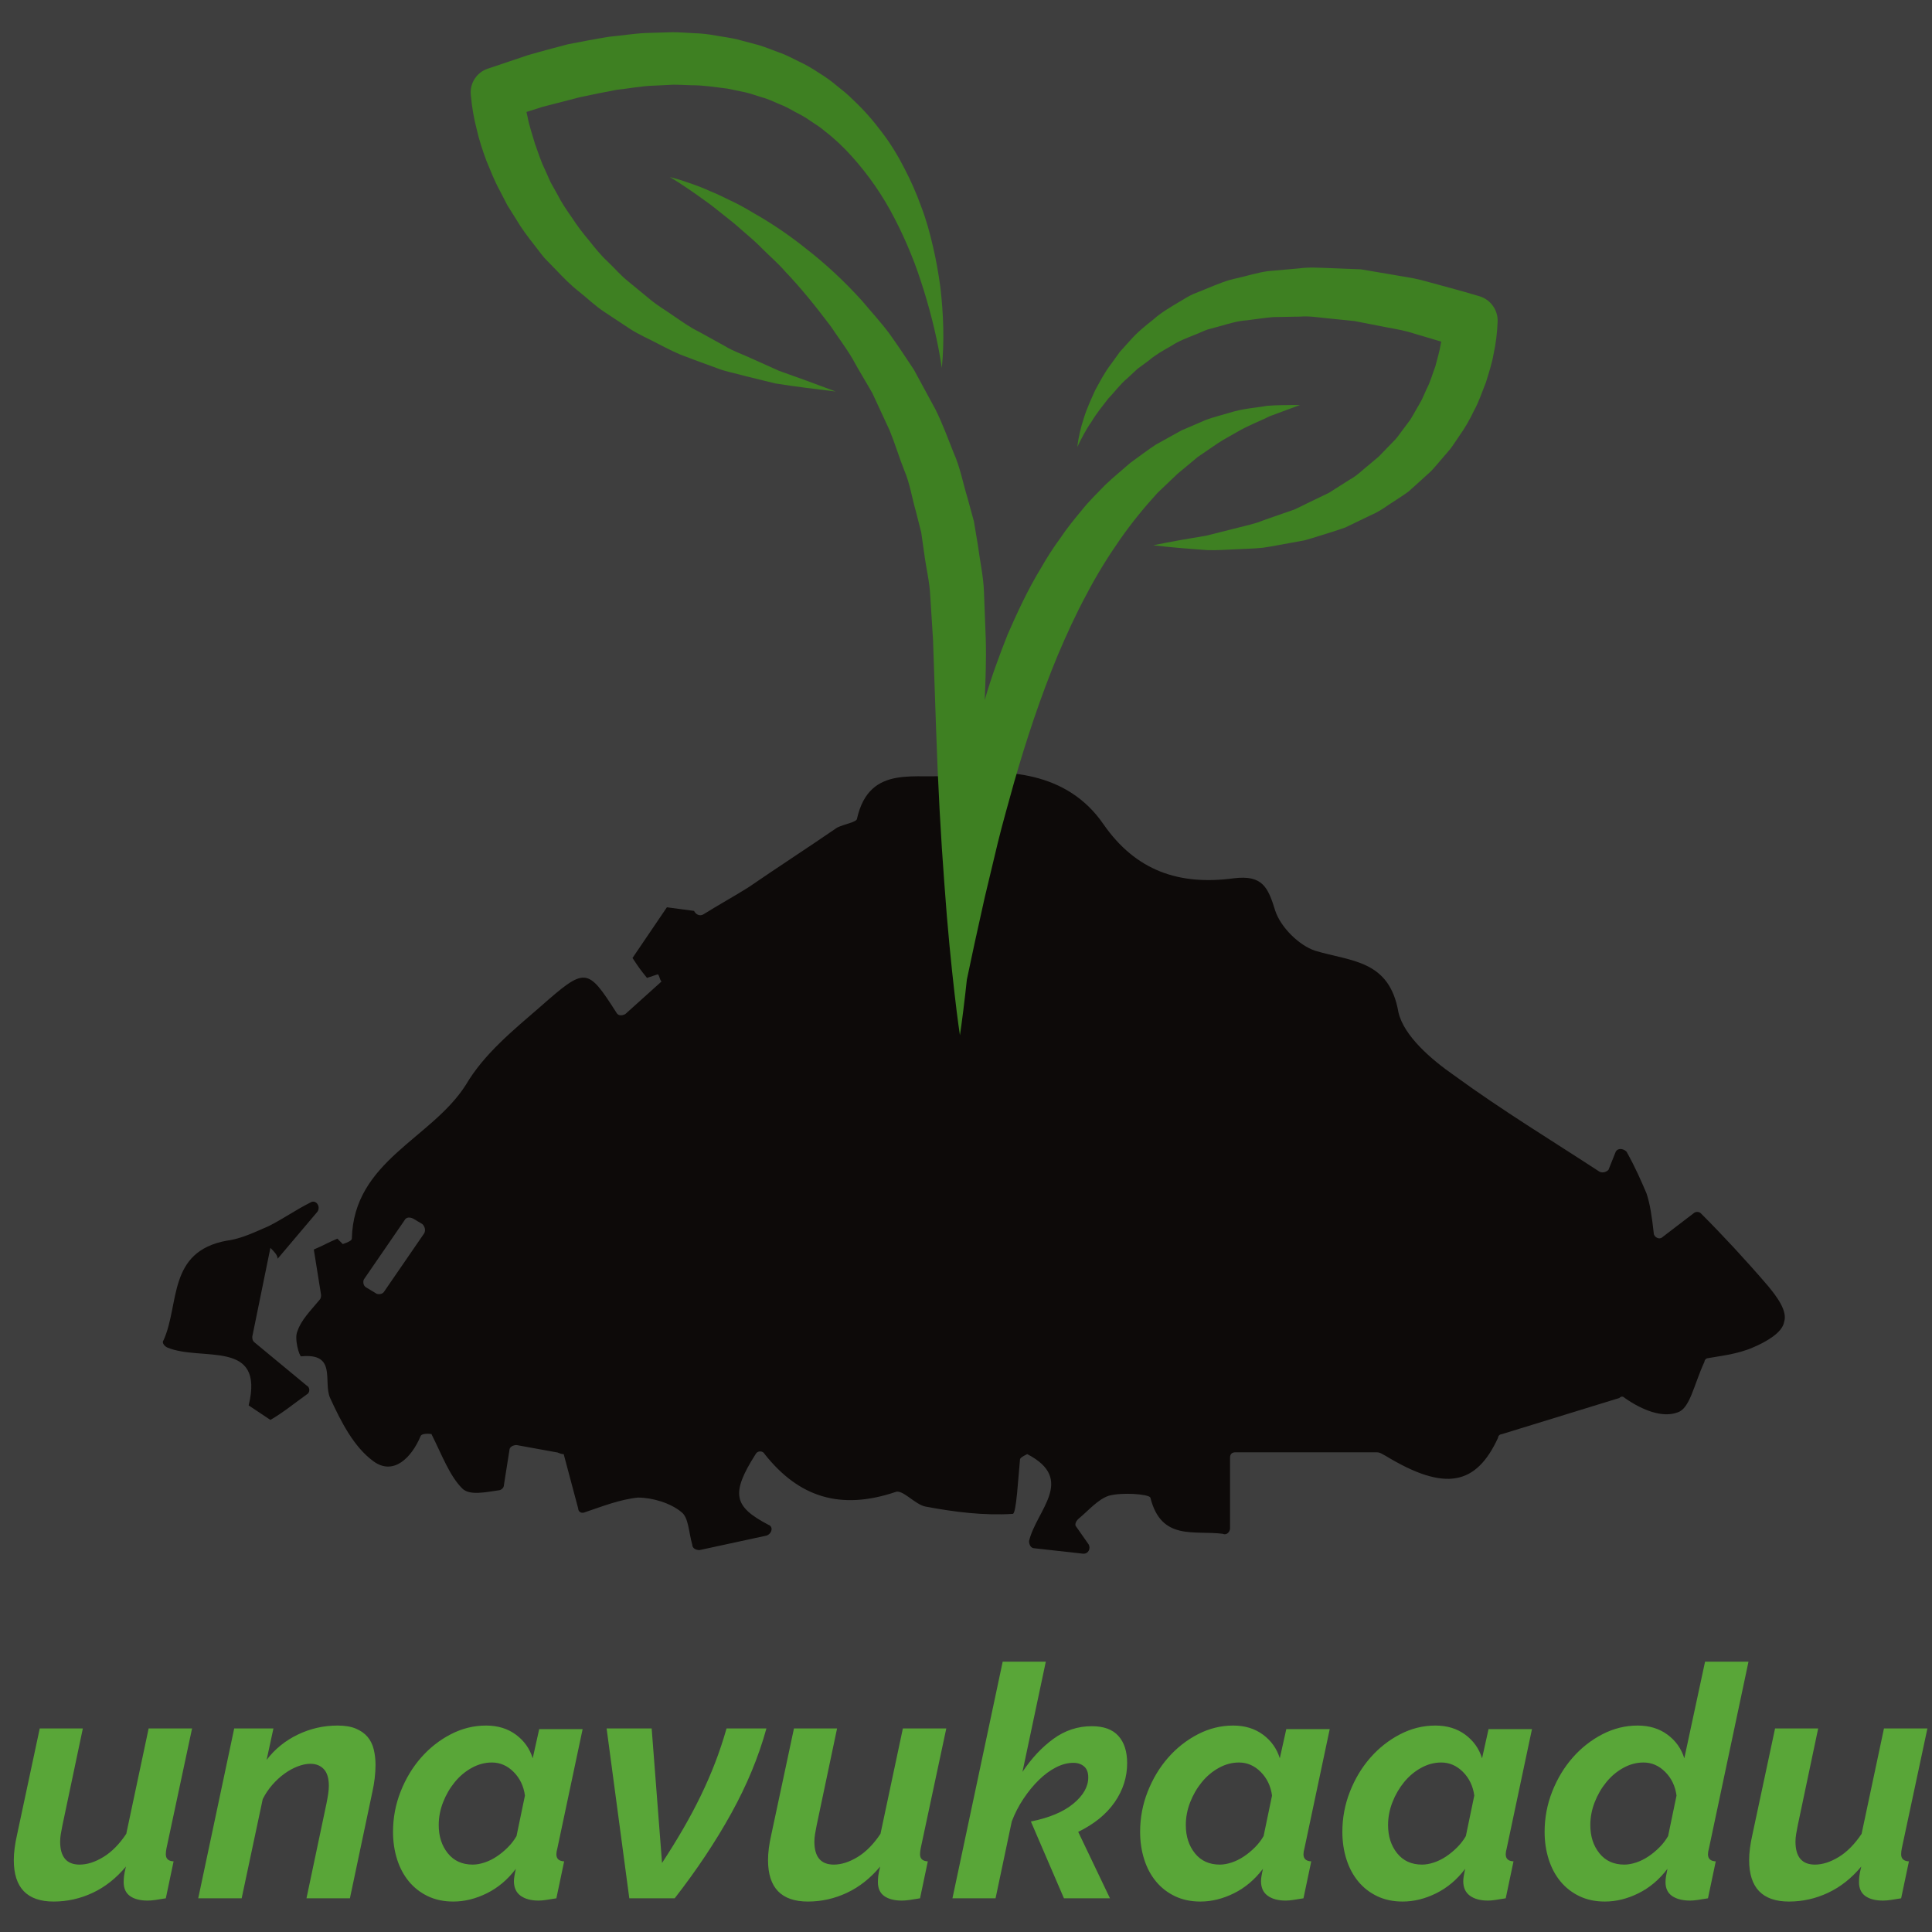 <?xml version="1.0" encoding="UTF-8"?>
<svg width="420px" height="420px" viewBox="0 0 420 420" version="1.1" xmlns="http://www.w3.org/2000/svg" xmlns:xlink="http://www.w3.org/1999/xlink">
    <rect x="0" y="0" width="420" height="420" fill="#333333" stroke="none"/>
    <title>logo</title>
    <g id="Page-1" stroke="none" stroke-width="1" fill="none" fill-rule="evenodd">
        <g id="logo">
            <rect id="Rectangle" fill-opacity="0.055" fill="#FFFFFF" x="0" y="0" width="420" height="420"></rect>
            <g id="_TXECoaYBw_rVw70eNsUxH" transform="translate(35.402, 7)" fill-rule="nonzero">
                <g id="_vnbZsdlUq29GhLH7GT-dA" transform="translate(0, 160.889)" fill="#0D0A09">
                    <path d="M85.566,147.831 L76.906,146.257 C76.118,146.257 75.331,146.65 75.331,147.438 L74.15,154.917 C74.15,155.704 73.363,156.098 72.969,156.098 C70.214,156.491 66.671,157.278 65.097,155.704 C62.341,152.948 60.767,148.618 58.405,143.895 C58.798,143.895 56.437,143.501 56.043,144.288 C54.075,149.012 50.138,152.948 45.808,149.799 C41.478,146.65 38.723,141.139 36.361,136.022 C34.787,132.479 37.936,126.181 30.063,126.969 C29.669,126.969 28.488,123.032 29.276,121.458 C30.063,119.096 32.031,117.128 33.999,114.766 C34.393,114.372 34.393,113.979 34.393,113.585 L32.818,103.744 C35.574,102.563 35.18,102.563 37.936,101.382 L39.117,102.563 C40.298,102.169 41.085,101.776 41.085,101.382 C41.478,84.456 58.405,79.732 65.884,67.923 C69.82,61.231 76.118,56.114 82.023,50.997 C91.864,42.337 92.257,42.337 98.556,52.178 C98.949,52.965 99.737,52.965 100.524,52.571 L108.397,45.486 C108.003,45.092 108.003,44.305 107.609,43.911 L105.247,44.699 C103.673,42.731 103.673,42.731 102.098,40.369 L109.577,29.347 C112.333,29.741 112.727,29.741 115.482,30.134 L115.482,30.134 C115.876,30.921 116.663,31.315 117.45,30.921 C120.599,28.953 124.142,26.985 127.291,25.017 C133.589,20.687 140.281,16.357 146.579,12.027 C148.154,11.24 150.909,10.846 150.909,10.059 C153.665,-2.144 164.293,1.792 171.378,0.611 C183.187,-0.963 196.571,-0.176 204.444,11.24 C211.529,21.474 220.976,24.623 232.785,23.049 C239.084,22.261 240.264,25.017 241.839,30.134 C243.02,33.677 246.956,37.613 250.499,38.794 C258.372,41.156 266.638,40.762 268.606,52.178 C269.787,57.295 275.692,62.412 280.809,65.955 C291.043,73.434 302.065,80.126 312.3,86.818 C313.087,87.211 313.874,86.818 314.268,86.424 L315.842,82.488 C316.236,81.7 317.417,81.7 318.204,82.488 C320.172,86.03 321.353,88.786 322.534,91.541 C323.322,93.903 323.715,96.659 324.109,100.201 C324.109,100.989 325.29,101.776 326.077,100.989 L332.769,95.871 C333.162,95.478 333.95,95.478 334.343,95.871 C339.067,100.595 344.184,106.106 348.908,111.617 C350.876,113.979 353.238,117.128 352.451,119.489 C352.057,121.851 348.514,123.819 345.759,125 C342.216,126.575 337.886,126.969 335.918,127.362 C335.524,127.362 335.131,127.756 335.131,128.149 C332.769,133.267 331.982,138.384 329.226,139.171 C326.077,140.352 321.747,138.778 317.811,136.022 C317.417,135.629 317.023,135.629 316.63,136.022 L291.043,143.895 C290.65,143.895 290.256,144.288 290.256,144.682 C285.533,154.917 278.841,156.491 265.851,148.618 C265.063,148.225 264.67,147.831 263.883,147.831 C253.254,147.831 243.02,147.831 233.179,147.831 C232.392,147.831 231.998,148.225 231.998,149.012 L231.998,164.364 C231.998,165.151 231.211,165.938 230.424,165.545 C224.125,164.758 217.04,167.119 214.678,157.672 C214.284,156.885 208.38,156.491 205.625,157.278 C203.263,158.066 201.295,160.428 198.933,162.396 C198.539,162.789 198.145,163.577 198.539,163.97 L201.295,167.907 C201.688,168.694 201.295,169.875 200.114,169.875 L189.485,168.694 C188.698,168.694 188.305,167.907 188.305,167.119 C189.879,160.428 198.539,153.736 187.911,148.225 C187.124,148.618 186.336,149.012 186.336,149.406 C185.943,153.342 185.549,161.215 184.762,161.215 C178.464,161.608 172.165,160.821 165.867,159.64 C163.505,159.247 160.75,155.704 159.176,156.491 C147.366,160.428 138.313,157.672 130.834,148.225 C130.44,147.438 129.259,147.438 128.866,148.225 C123.355,156.885 124.142,159.64 131.621,163.577 C132.802,163.97 132.408,165.545 131.227,165.938 L116.663,169.088 C115.876,169.088 115.088,168.694 115.088,167.907 C114.301,165.151 114.301,162.002 112.727,160.821 C110.365,158.853 106.428,157.672 103.279,157.672 C99.343,158.066 95.407,159.64 91.864,160.821 C91.077,161.215 90.289,160.821 90.289,160.034 L87.14,148.225 C86.353,148.225 85.959,147.831 85.566,147.831 Z M56.437,98.233 L54.468,97.052 C53.681,96.659 52.894,96.659 52.5,97.446 L43.84,110.042 C43.447,110.436 43.447,111.617 44.234,112.01 L46.202,113.191 C46.596,113.585 47.777,113.585 48.17,112.798 L56.83,100.201 C57.224,99.414 56.83,98.627 56.437,98.233 Z" id="_2DdQFt6dHNHpPBvMudZi8"></path>
                    <path d="M23.379,103.389 L19.443,122.677 C19.443,123.071 19.443,123.464 19.836,123.858 L31.252,133.305 C32.039,133.699 32.039,134.88 31.252,135.273 C28.496,137.242 26.134,139.21 23.379,140.784 C21.017,139.21 21.017,139.21 18.655,137.635 C22.198,123.071 8.421,128.188 0.942,125.039 C0.154,124.645 -0.239,123.858 0.154,123.464 C3.697,115.592 0.942,104.176 13.932,101.814 C17.081,101.421 20.23,99.846 22.985,98.665 C26.134,97.091 28.89,95.123 32.039,93.548 C33.22,92.761 34.401,94.335 33.613,95.516 L24.953,105.751 C24.953,104.963 24.166,104.176 23.379,103.389 Z" id="_EgYGP_rvWpNTaLdOToYpz"></path>
                </g>
                <g id="_qFE2gS_9ZZHOX4zcNsH2e" transform="translate(66.919, 0)" fill="#3E8022">
                    <path d="M153.683,95.984 C155.19,94.733 156.643,93.52 158.04,92.355 C159.556,91.32 161.004,90.328 162.386,89.387 C163.783,88.454 165.212,87.738 166.519,86.962 C169.141,85.415 171.66,84.53 173.656,83.502 C177.875,81.939 180.292,81.042 180.292,81.042 C180.292,81.042 179.647,81.042 178.43,81.046 C177.214,81.093 175.395,81.034 173.097,81.223 C170.861,81.644 167.96,81.766 164.87,82.758 C163.315,83.231 161.602,83.64 159.87,84.266 C158.17,84.998 156.383,85.766 154.521,86.565 C152.738,87.553 150.88,88.588 148.955,89.651 C147.125,90.859 145.314,92.241 143.405,93.619 C141.661,95.158 139.771,96.677 137.992,98.374 C136.292,100.129 134.461,101.893 132.883,103.873 C131.257,105.829 129.604,107.837 128.167,110.006 C126.612,112.112 125.203,114.336 123.888,116.635 C121.133,121.165 118.877,126.027 116.74,130.908 C114.866,135.635 113.118,140.394 111.752,145.177 C111.918,140.879 112.107,136.517 111.977,131.943 C111.847,128.558 111.721,125.141 111.587,121.716 C111.473,118.288 110.69,114.879 110.253,111.454 L109.399,106.337 L108.029,101.322 C107.013,98.019 106.419,94.607 105.006,91.465 C103.742,88.285 102.569,85.092 101.085,82.089 C99.491,79.145 97.912,76.24 96.357,73.374 C94.57,70.662 92.795,68.001 90.976,65.466 C89.111,62.966 87.02,60.726 85.135,58.455 C81.171,54.062 77.053,50.275 73.003,47.134 C69.019,43.926 65.099,41.348 61.505,39.317 C59.741,38.25 58.061,37.317 56.431,36.573 C54.841,35.782 53.368,35.081 51.999,34.526 C49.318,33.318 47.098,32.641 45.614,32.141 C44.11,31.672 43.299,31.491 43.299,31.491 C43.299,31.491 46.204,33.168 50.849,36.561 C52.03,37.376 53.278,38.36 54.62,39.45 C55.974,40.517 57.439,41.655 58.911,42.989 C60.414,44.276 62.013,45.634 63.56,47.229 C65.118,48.795 66.886,50.283 68.46,52.122 C71.791,55.601 75.054,59.656 78.329,64.005 C79.836,66.281 81.533,68.505 82.986,70.953 C84.344,73.468 85.883,75.925 87.331,78.483 C88.567,81.156 89.827,83.868 91.098,86.616 C92.244,89.419 93.118,92.367 94.251,95.229 C95.48,98.063 95.92,101.196 96.79,104.188 L97.944,108.734 L98.609,113.411 C99.01,116.532 99.802,119.595 99.92,122.748 C100.121,125.897 100.317,129.034 100.514,132.144 C100.735,138.615 100.951,144.98 101.164,151.141 C101.573,163.528 102.211,175.093 102.97,185.009 C103.663,194.921 104.525,203.179 105.187,208.962 C105.844,214.744 106.36,218.051 106.36,218.051 C106.36,218.051 106.875,214.744 107.533,208.962 C107.639,208.029 107.753,207.009 107.867,205.95 C108.78,201.55 110.107,195.397 111.749,188.099 C112.634,184.403 113.591,180.4 114.602,176.164 C115.634,171.952 116.897,167.563 118.145,163.036 C120.743,154.01 123.845,144.547 127.624,135.45 C129.537,130.931 131.584,126.468 133.859,122.252 C136.083,117.996 138.555,114.009 141.145,110.297 C143.735,106.585 146.503,103.223 149.305,100.157 C150.813,98.724 152.269,97.331 153.683,95.984 Z" id="_wyC98m9yqYO8RkmzAjpBd"></path>
                    <path d="M219.317,57.406 L219.234,57.383 C215.042,56.119 210.791,55.025 206.571,53.86 C204.45,53.32 202.225,53.065 200.057,52.655 L193.518,51.549 L186.799,51.285 C184.563,51.222 182.347,51.037 180.076,51.344 L173.329,51.943 C171.085,52.254 168.869,52.958 166.664,53.462 C164.44,53.891 162.315,54.793 160.197,55.663 L157.028,56.946 C155.997,57.418 155.021,58.044 154.037,58.627 C152.076,59.804 150.108,60.925 148.4,62.461 C146.617,63.87 144.865,65.283 143.381,66.991 L141.129,69.483 L139.177,72.195 C137.815,73.943 136.807,75.935 135.756,77.844 C134.859,79.855 133.93,81.816 133.296,83.894 C132.623,85.941 132.119,88.063 131.867,90.173 C132.804,88.252 133.756,86.398 134.961,84.677 C136.024,82.894 137.339,81.28 138.586,79.67 C140.023,78.186 141.184,76.533 142.755,75.234 L144.955,73.187 L147.361,71.416 C148.86,70.129 150.584,69.16 152.289,68.204 C153.915,67.125 155.773,66.452 157.564,65.724 C158.477,65.385 159.315,64.917 160.24,64.626 L163.051,63.862 C164.909,63.334 166.739,62.768 168.711,62.634 C170.648,62.413 172.545,62.079 174.474,61.933 L180.339,61.827 C182.276,61.673 184.26,62 186.224,62.193 L192.109,62.791 L197.998,63.937 C199.958,64.354 201.934,64.61 203.875,65.153 C206.252,65.85 208.618,66.566 210.992,67.267 C210.964,67.401 210.944,67.539 210.913,67.668 C210.637,69.341 210.138,70.995 209.705,72.656 C209.09,74.254 208.665,75.947 207.854,77.47 L206.796,79.832 C206.406,80.599 205.941,81.328 205.52,82.079 C205.083,82.819 204.686,83.599 204.209,84.319 L202.651,86.398 C202.119,87.083 201.643,87.815 201.072,88.472 L199.246,90.354 L197.423,92.243 L195.396,93.951 C193.998,95.038 192.759,96.368 191.16,97.227 L186.571,100.139 L181.595,102.537 C180.764,102.938 179.942,103.383 179.088,103.757 L176.434,104.678 C174.667,105.308 172.876,105.89 171.093,106.575 C169.286,107.15 167.408,107.532 165.558,108.028 L159.937,109.445 C156.123,110.071 152.277,110.736 148.372,111.543 C152.277,112 156.229,112.315 160.221,112.594 C162.212,112.653 164.2,112.496 166.204,112.417 C168.204,112.299 170.231,112.287 172.238,112.07 C174.238,111.779 176.226,111.374 178.233,111.019 L181.253,110.468 C182.245,110.216 183.217,109.882 184.209,109.583 C186.177,108.977 188.169,108.378 190.129,107.674 L195.797,104.942 C197.754,104.127 199.427,102.769 201.237,101.647 C202.123,101.049 203.044,100.49 203.898,99.84 L206.296,97.683 L208.693,95.502 C209.453,94.739 210.13,93.881 210.846,93.07 L212.968,90.59 C213.625,89.728 214.196,88.803 214.822,87.901 C216.093,86.126 217.191,84.237 218.12,82.257 C219.187,80.343 219.845,78.249 220.671,76.23 C221.313,74.14 222.01,72.057 222.387,69.881 C222.86,67.664 223.128,65.673 223.25,62.957 C223.364,60.488 221.793,58.158 219.317,57.406 Z" id="_JDAYxjp-kXt23AdfB3B1v"></path>
                    <path d="M61.083,70.941 C59.134,70.016 57.076,69.359 55.237,68.221 L49.628,65.119 C47.707,64.194 45.987,62.942 44.235,61.761 C42.515,60.533 40.681,59.49 39.071,58.144 L34.237,54.168 C32.607,52.877 31.269,51.279 29.777,49.862 C28.254,48.464 26.982,46.847 25.707,45.248 C24.384,43.69 23.144,42.072 22.046,40.359 C20.873,38.702 19.739,37.025 18.822,35.215 L17.35,32.573 L16.122,29.814 C15.232,28.007 14.646,26.09 13.965,24.213 C13.425,22.307 12.744,20.414 12.382,18.497 C12.288,18.123 12.205,17.729 12.126,17.34 L15.697,16.21 L23.75,14.135 C26.439,13.561 29.131,13.002 31.828,12.51 C34.524,12.238 37.236,11.667 39.921,11.616 L43.956,11.415 C45.294,11.4 46.617,11.498 47.951,11.53 C50.632,11.518 53.218,11.951 55.84,12.27 L59.685,13.065 C60.957,13.36 62.169,13.824 63.421,14.191 C64.692,14.513 65.838,15.12 67.042,15.608 C68.267,16.068 69.404,16.682 70.53,17.332 C71.695,17.91 72.837,18.544 73.896,19.308 C74.986,20.024 76.1,20.721 77.088,21.591 C79.17,23.193 81.099,25.035 82.886,27.027 C86.457,31.007 89.621,35.53 92.152,40.489 C93.436,42.95 94.609,45.504 95.672,48.118 C96.758,50.724 97.655,53.42 98.514,56.14 C100.194,61.6 101.576,67.217 102.422,72.984 C103.005,67.162 102.781,61.258 102.1,55.373 C101.69,52.44 101.19,49.508 100.501,46.599 C99.832,43.69 99.045,40.777 97.955,37.954 C96.935,35.108 95.707,32.314 94.286,29.594 C92.889,26.862 91.275,24.197 89.377,21.721 C87.511,19.221 85.433,16.84 83.111,14.683 C82.004,13.541 80.753,12.561 79.505,11.569 C78.289,10.53 76.974,9.628 75.612,8.782 C74.273,7.896 72.9,7.078 71.443,6.412 C70.003,5.723 68.597,4.92 67.082,4.421 C65.586,3.877 64.102,3.247 62.579,2.795 L57.973,1.571 C56.43,1.193 54.867,1.016 53.308,0.736 C51.75,0.441 50.191,0.26 48.628,0.22 C47.069,0.146 45.499,0.012 43.944,0 L39.295,0.138 C36.177,0.161 33.17,0.712 30.1,0.988 C27.088,1.476 24.097,2.043 21.109,2.629 C18.188,3.405 15.256,4.173 12.366,5.019 L3.836,7.892 L3.687,7.94 C1.364,8.723 -0.206,11.014 0.022,13.561 C0.286,16.489 0.691,18.674 1.301,21.071 C1.833,23.437 2.589,25.7 3.415,27.936 C4.332,30.137 5.179,32.361 6.328,34.431 L7.954,37.588 L9.835,40.588 C11.028,42.627 12.441,44.504 13.898,46.347 C14.626,47.268 15.307,48.224 16.067,49.11 L18.511,51.633 C20.125,53.322 21.739,54.995 23.581,56.42 C25.392,57.864 27.061,59.486 28.986,60.762 L34.729,64.56 C36.658,65.788 38.771,66.69 40.775,67.756 C42.802,68.784 44.794,69.862 46.939,70.591 C49.038,71.421 51.175,72.153 53.273,72.933 C55.347,73.791 57.591,74.145 59.729,74.763 L66.208,76.353 C70.601,77.062 75.01,77.578 79.359,78.113 C75.21,76.558 71.105,75.039 67.019,73.606 L61.083,70.941 Z" id="_nheRG-kNs5VBMdsE-bCHC"></path>
                </g>
            </g>
            <path d="M11.667,413.38 L11.667,413.38 C5.889,413.38 3,410.374 3,404.361 L3,404.361 C3,403.563 3.059,402.705 3.176,401.789 C3.294,400.873 3.47,399.899 3.705,398.865 L3.705,398.865 L8.637,375.754 L18.008,375.754 L13.569,396.822 C13.428,397.526 13.311,398.161 13.217,398.724 C13.123,399.288 13.076,399.828 13.076,400.345 L13.076,400.345 C13.076,403.68 14.485,405.348 17.304,405.348 L17.304,405.348 C18.948,405.348 20.674,404.796 22.482,403.692 C24.291,402.588 25.947,400.909 27.45,398.654 L27.45,398.654 L32.312,375.754 L41.753,375.754 L36.187,401.825 C36.14,402.059 36.105,402.283 36.081,402.494 C36.058,402.705 36.046,402.905 36.046,403.093 L36.046,403.093 C36.046,404.079 36.61,404.596 37.737,404.643 L37.737,404.643 L36.046,412.675 C35.201,412.816 34.461,412.934 33.827,413.028 C33.192,413.122 32.617,413.169 32.1,413.169 L32.1,413.169 C30.456,413.169 29.176,412.84 28.26,412.182 C27.344,411.525 26.886,410.515 26.886,409.152 L26.886,409.152 C26.886,408.777 26.91,408.354 26.957,407.884 C27.004,407.414 27.145,406.71 27.379,405.77 L27.379,405.77 C25.266,408.307 22.858,410.209 20.157,411.478 C17.456,412.746 14.626,413.38 11.667,413.38 Z M43.092,412.675 L50.913,375.754 L59.439,375.754 L57.959,382.589 C59.744,380.24 61.999,378.408 64.724,377.093 C67.448,375.778 70.337,375.12 73.39,375.12 L73.39,375.12 C74.987,375.12 76.314,375.343 77.371,375.789 C78.428,376.236 79.274,376.834 79.908,377.586 C80.542,378.338 80.988,379.242 81.247,380.299 C81.505,381.356 81.634,382.471 81.634,383.646 L81.634,383.646 C81.634,384.585 81.575,385.56 81.458,386.57 C81.341,387.58 81.164,388.601 80.93,389.635 L80.93,389.635 L76.068,412.675 L66.626,412.675 L70.995,391.96 C71.135,391.255 71.253,390.586 71.347,389.952 C71.441,389.318 71.488,388.742 71.488,388.226 L71.488,388.226 C71.488,386.582 71.124,385.372 70.396,384.597 C69.668,383.822 68.693,383.434 67.472,383.434 L67.472,383.434 C66.626,383.434 65.71,383.622 64.724,383.998 C63.737,384.374 62.774,384.902 61.835,385.583 C60.895,386.264 60.014,387.075 59.192,388.014 C58.37,388.954 57.677,389.987 57.114,391.115 L57.114,391.115 L52.534,412.675 L43.092,412.675 Z M98.545,413.38 L98.545,413.38 C96.478,413.38 94.634,412.993 93.014,412.217 C91.393,411.442 90.019,410.374 88.892,409.012 C87.764,407.649 86.907,406.04 86.32,404.185 C85.733,402.329 85.439,400.345 85.439,398.231 L85.439,398.231 C85.439,395.178 85.991,392.254 87.095,389.459 C88.199,386.664 89.678,384.209 91.534,382.096 C93.389,379.982 95.538,378.291 97.981,377.022 C100.424,375.754 102.984,375.12 105.661,375.12 L105.661,375.12 C108.198,375.12 110.359,375.778 112.144,377.093 C113.929,378.408 115.15,380.123 115.808,382.236 L115.808,382.236 L117.217,375.895 L126.659,375.895 L121.163,401.825 C121.022,402.341 120.951,402.764 120.951,403.093 L120.951,403.093 C120.951,404.079 121.515,404.596 122.642,404.643 L122.642,404.643 L120.951,412.675 C120.106,412.816 119.366,412.934 118.732,413.028 C118.098,413.122 117.546,413.169 117.076,413.169 L117.076,413.169 C115.432,413.169 114.128,412.816 113.165,412.112 C112.202,411.407 111.721,410.35 111.721,408.941 L111.721,408.941 C111.721,408.377 111.862,407.485 112.144,406.264 L112.144,406.264 C110.359,408.612 108.257,410.386 105.837,411.583 C103.418,412.781 100.987,413.38 98.545,413.38 Z M102.772,405.348 L102.772,405.348 C103.571,405.348 104.428,405.195 105.344,404.89 C106.26,404.584 107.141,404.15 107.986,403.586 C108.832,403.022 109.631,402.365 110.382,401.613 C111.134,400.862 111.768,400.04 112.285,399.147 L112.285,399.147 L114.117,390.339 C113.835,388.273 113.013,386.558 111.65,385.196 C110.288,383.834 108.715,383.152 106.93,383.152 L106.93,383.152 C105.426,383.152 103.97,383.54 102.561,384.315 C101.152,385.09 99.919,386.124 98.862,387.415 C97.805,388.707 96.959,390.163 96.325,391.784 C95.691,393.404 95.374,395.06 95.374,396.751 L95.374,396.751 C95.374,399.194 96.032,401.237 97.347,402.881 C98.662,404.526 100.471,405.348 102.772,405.348 Z M136.805,412.675 L131.873,375.754 L141.667,375.754 L143.921,404.995 C145.612,402.412 147.151,399.922 148.537,397.526 C149.922,395.131 151.191,392.747 152.341,390.375 C153.492,388.002 154.526,385.63 155.442,383.258 C156.358,380.886 157.191,378.385 157.943,375.754 L157.943,375.754 L166.61,375.754 C164.919,381.908 162.37,388.061 158.965,394.215 C155.559,400.368 151.461,406.522 146.669,412.675 L146.669,412.675 L136.805,412.675 Z M175.629,413.38 L175.629,413.38 C169.851,413.38 166.962,410.374 166.962,404.361 L166.962,404.361 C166.962,403.563 167.021,402.705 167.138,401.789 C167.256,400.873 167.432,399.899 167.667,398.865 L167.667,398.865 L172.599,375.754 L181.97,375.754 L177.531,396.822 C177.39,397.526 177.273,398.161 177.179,398.724 C177.085,399.288 177.038,399.828 177.038,400.345 L177.038,400.345 C177.038,403.68 178.447,405.348 181.266,405.348 L181.266,405.348 C182.91,405.348 184.636,404.796 186.444,403.692 C188.253,402.588 189.909,400.909 191.412,398.654 L191.412,398.654 L196.274,375.754 L205.715,375.754 L200.149,401.825 C200.102,402.059 200.067,402.283 200.043,402.494 C200.02,402.705 200.008,402.905 200.008,403.093 L200.008,403.093 C200.008,404.079 200.572,404.596 201.699,404.643 L201.699,404.643 L200.008,412.675 C199.163,412.816 198.423,412.934 197.789,413.028 C197.154,413.122 196.579,413.169 196.062,413.169 L196.062,413.169 C194.418,413.169 193.138,412.84 192.222,412.182 C191.306,411.525 190.848,410.515 190.848,409.152 L190.848,409.152 C190.848,408.777 190.872,408.354 190.919,407.884 C190.966,407.414 191.107,406.71 191.341,405.77 L191.341,405.77 C189.228,408.307 186.82,410.209 184.119,411.478 C181.418,412.746 178.588,413.38 175.629,413.38 Z M207.054,412.675 L217.976,361.239 L227.347,361.239 L222.274,385.196 C224.247,382.236 226.49,379.841 229.003,378.009 C231.516,376.177 234.299,375.261 237.352,375.261 L237.352,375.261 C239.936,375.261 241.862,375.965 243.13,377.375 C244.398,378.784 245.032,380.757 245.032,383.293 L245.032,383.293 C245.032,386.347 244.128,389.177 242.32,391.784 C240.511,394.391 237.869,396.54 234.393,398.231 L234.393,398.231 L241.298,412.675 L231.293,412.675 L224.106,395.976 C228.098,395.178 231.175,393.886 233.336,392.101 C235.497,390.316 236.577,388.414 236.577,386.394 L236.577,386.394 C236.577,385.313 236.272,384.515 235.661,383.998 C235.051,383.481 234.275,383.223 233.336,383.223 L233.336,383.223 C232.115,383.223 230.858,383.552 229.566,384.209 C228.275,384.867 227.03,385.783 225.832,386.957 C224.634,388.132 223.518,389.494 222.485,391.044 C221.452,392.594 220.606,394.238 219.948,395.976 L219.948,395.976 L216.425,412.675 L207.054,412.675 Z M260.957,413.38 L260.957,413.38 C258.89,413.38 257.046,412.993 255.425,412.217 C253.805,411.442 252.431,410.374 251.303,409.012 C250.176,407.649 249.319,406.04 248.732,404.185 C248.145,402.329 247.851,400.345 247.851,398.231 L247.851,398.231 C247.851,395.178 248.403,392.254 249.507,389.459 C250.611,386.664 252.09,384.209 253.946,382.096 C255.801,379.982 257.95,378.291 260.393,377.022 C262.836,375.754 265.396,375.12 268.073,375.12 L268.073,375.12 C270.61,375.12 272.771,375.778 274.556,377.093 C276.341,378.408 277.562,380.123 278.219,382.236 L278.219,382.236 L279.629,375.895 L289.07,375.895 L283.574,401.825 C283.434,402.341 283.363,402.764 283.363,403.093 L283.363,403.093 C283.363,404.079 283.927,404.596 285.054,404.643 L285.054,404.643 L283.363,412.675 C282.518,412.816 281.778,412.934 281.144,413.028 C280.509,413.122 279.958,413.169 279.488,413.169 L279.488,413.169 C277.844,413.169 276.54,412.816 275.577,412.112 C274.614,411.407 274.133,410.35 274.133,408.941 L274.133,408.941 C274.133,408.377 274.274,407.485 274.556,406.264 L274.556,406.264 C272.771,408.612 270.668,410.386 268.249,411.583 C265.83,412.781 263.399,413.38 260.957,413.38 Z M265.184,405.348 L265.184,405.348 C265.983,405.348 266.84,405.195 267.756,404.89 C268.672,404.584 269.553,404.15 270.398,403.586 C271.244,403.022 272.042,402.365 272.794,401.613 C273.546,400.862 274.18,400.04 274.696,399.147 L274.696,399.147 L276.528,390.339 C276.247,388.273 275.425,386.558 274.062,385.196 C272.7,383.834 271.126,383.152 269.341,383.152 L269.341,383.152 C267.838,383.152 266.382,383.54 264.973,384.315 C263.564,385.09 262.331,386.124 261.274,387.415 C260.217,388.707 259.371,390.163 258.737,391.784 C258.103,393.404 257.786,395.06 257.786,396.751 L257.786,396.751 C257.786,399.194 258.444,401.237 259.759,402.881 C261.074,404.526 262.883,405.348 265.184,405.348 Z M304.924,413.38 L304.924,413.38 C302.857,413.38 301.014,412.993 299.393,412.217 C297.772,411.442 296.398,410.374 295.271,409.012 C294.144,407.649 293.286,406.04 292.699,404.185 C292.112,402.329 291.818,400.345 291.818,398.231 L291.818,398.231 C291.818,395.178 292.37,392.254 293.474,389.459 C294.578,386.664 296.058,384.209 297.913,382.096 C299.769,379.982 301.918,378.291 304.36,377.022 C306.803,375.754 309.363,375.12 312.041,375.12 L312.041,375.12 C314.577,375.12 316.738,375.778 318.523,377.093 C320.308,378.408 321.529,380.123 322.187,382.236 L322.187,382.236 L323.596,375.895 L333.038,375.895 L327.542,401.825 C327.401,402.341 327.331,402.764 327.331,403.093 L327.331,403.093 C327.331,404.079 327.894,404.596 329.022,404.643 L329.022,404.643 L327.331,412.675 C326.485,412.816 325.745,412.934 325.111,413.028 C324.477,413.122 323.925,413.169 323.455,413.169 L323.455,413.169 C321.811,413.169 320.508,412.816 319.545,412.112 C318.582,411.407 318.1,410.35 318.1,408.941 L318.1,408.941 C318.1,408.377 318.241,407.485 318.523,406.264 L318.523,406.264 C316.738,408.612 314.636,410.386 312.217,411.583 C309.798,412.781 307.367,413.38 304.924,413.38 Z M309.152,405.348 L309.152,405.348 C309.95,405.348 310.808,405.195 311.724,404.89 C312.64,404.584 313.52,404.15 314.366,403.586 C315.211,403.022 316.01,402.365 316.761,401.613 C317.513,400.862 318.147,400.04 318.664,399.147 L318.664,399.147 L320.496,390.339 C320.214,388.273 319.392,386.558 318.03,385.196 C316.668,383.834 315.094,383.152 313.309,383.152 L313.309,383.152 C311.806,383.152 310.35,383.54 308.94,384.315 C307.531,385.09 306.298,386.124 305.241,387.415 C304.184,388.707 303.339,390.163 302.705,391.784 C302.07,393.404 301.753,395.06 301.753,396.751 L301.753,396.751 C301.753,399.194 302.411,401.237 303.726,402.881 C305.042,404.526 306.85,405.348 309.152,405.348 Z M348.892,413.38 L348.892,413.38 C346.825,413.38 344.981,412.993 343.36,412.217 C341.74,411.442 340.366,410.374 339.238,409.012 C338.111,407.649 337.254,406.04 336.667,404.185 C336.079,402.329 335.786,400.345 335.786,398.231 L335.786,398.231 C335.786,395.178 336.338,392.254 337.442,389.459 C338.546,386.664 340.025,384.209 341.881,382.096 C343.736,379.982 345.885,378.291 348.328,377.022 C350.771,375.754 353.331,375.12 356.008,375.12 L356.008,375.12 C358.545,375.12 360.705,375.778 362.49,377.093 C364.275,378.408 365.497,380.123 366.154,382.236 L366.154,382.236 L370.664,361.239 L380.106,361.239 L371.509,401.825 C371.369,402.341 371.298,402.764 371.298,403.093 L371.298,403.093 C371.298,404.079 371.862,404.596 372.989,404.643 L372.989,404.643 L371.298,412.675 C370.453,412.816 369.713,412.934 369.079,413.028 C368.444,413.122 367.892,413.169 367.423,413.169 L367.423,413.169 C365.779,413.169 364.475,412.84 363.512,412.182 C362.549,411.525 362.068,410.515 362.068,409.152 L362.068,409.152 C362.068,408.777 362.103,408.366 362.173,407.919 C362.244,407.473 362.35,406.921 362.49,406.264 L362.49,406.264 C360.705,408.612 358.603,410.386 356.184,411.583 C353.765,412.781 351.334,413.38 348.892,413.38 Z M353.119,405.348 L353.119,405.348 C353.918,405.348 354.775,405.195 355.691,404.89 C356.607,404.584 357.488,404.15 358.333,403.586 C359.179,403.022 359.977,402.365 360.729,401.613 C361.481,400.862 362.115,400.04 362.631,399.147 L362.631,399.147 L364.463,390.339 C364.182,388.273 363.359,386.558 361.997,385.196 C360.635,383.834 359.061,383.152 357.276,383.152 L357.276,383.152 C355.773,383.152 354.317,383.54 352.908,384.315 C351.499,385.09 350.266,386.124 349.209,387.415 C348.152,388.707 347.306,390.163 346.672,391.784 C346.038,393.404 345.721,395.06 345.721,396.751 L345.721,396.751 C345.721,399.194 346.378,401.237 347.694,402.881 C349.009,404.526 350.817,405.348 353.119,405.348 Z M388.913,413.38 L388.913,413.38 C383.135,413.38 380.247,410.374 380.247,404.361 L380.247,404.361 C380.247,403.563 380.305,402.705 380.423,401.789 C380.54,400.873 380.716,399.899 380.951,398.865 L380.951,398.865 L385.883,375.754 L395.255,375.754 L390.816,396.822 C390.675,397.526 390.557,398.161 390.463,398.724 C390.369,399.288 390.322,399.828 390.322,400.345 L390.322,400.345 C390.322,403.68 391.732,405.348 394.55,405.348 L394.55,405.348 C396.194,405.348 397.92,404.796 399.729,403.692 C401.537,402.588 403.193,400.909 404.696,398.654 L404.696,398.654 L409.558,375.754 L419,375.754 L413.434,401.825 C413.387,402.059 413.351,402.283 413.328,402.494 C413.304,402.705 413.293,402.905 413.293,403.093 L413.293,403.093 C413.293,404.079 413.856,404.596 414.984,404.643 L414.984,404.643 L413.293,412.675 C412.447,412.816 411.707,412.934 411.073,413.028 C410.439,413.122 409.864,413.169 409.347,413.169 L409.347,413.169 C407.703,413.169 406.423,412.84 405.507,412.182 C404.591,411.525 404.133,410.515 404.133,409.152 L404.133,409.152 C404.133,408.777 404.156,408.354 404.203,407.884 C404.25,407.414 404.391,406.71 404.626,405.77 L404.626,405.77 C402.512,408.307 400.105,410.209 397.404,411.478 C394.703,412.746 391.873,413.38 388.913,413.38 Z" id="_T202KKAlcTpm5RGYhrsS6" fill="#59A638" fill-rule="nonzero"></path>
        </g>
    </g>
</svg>